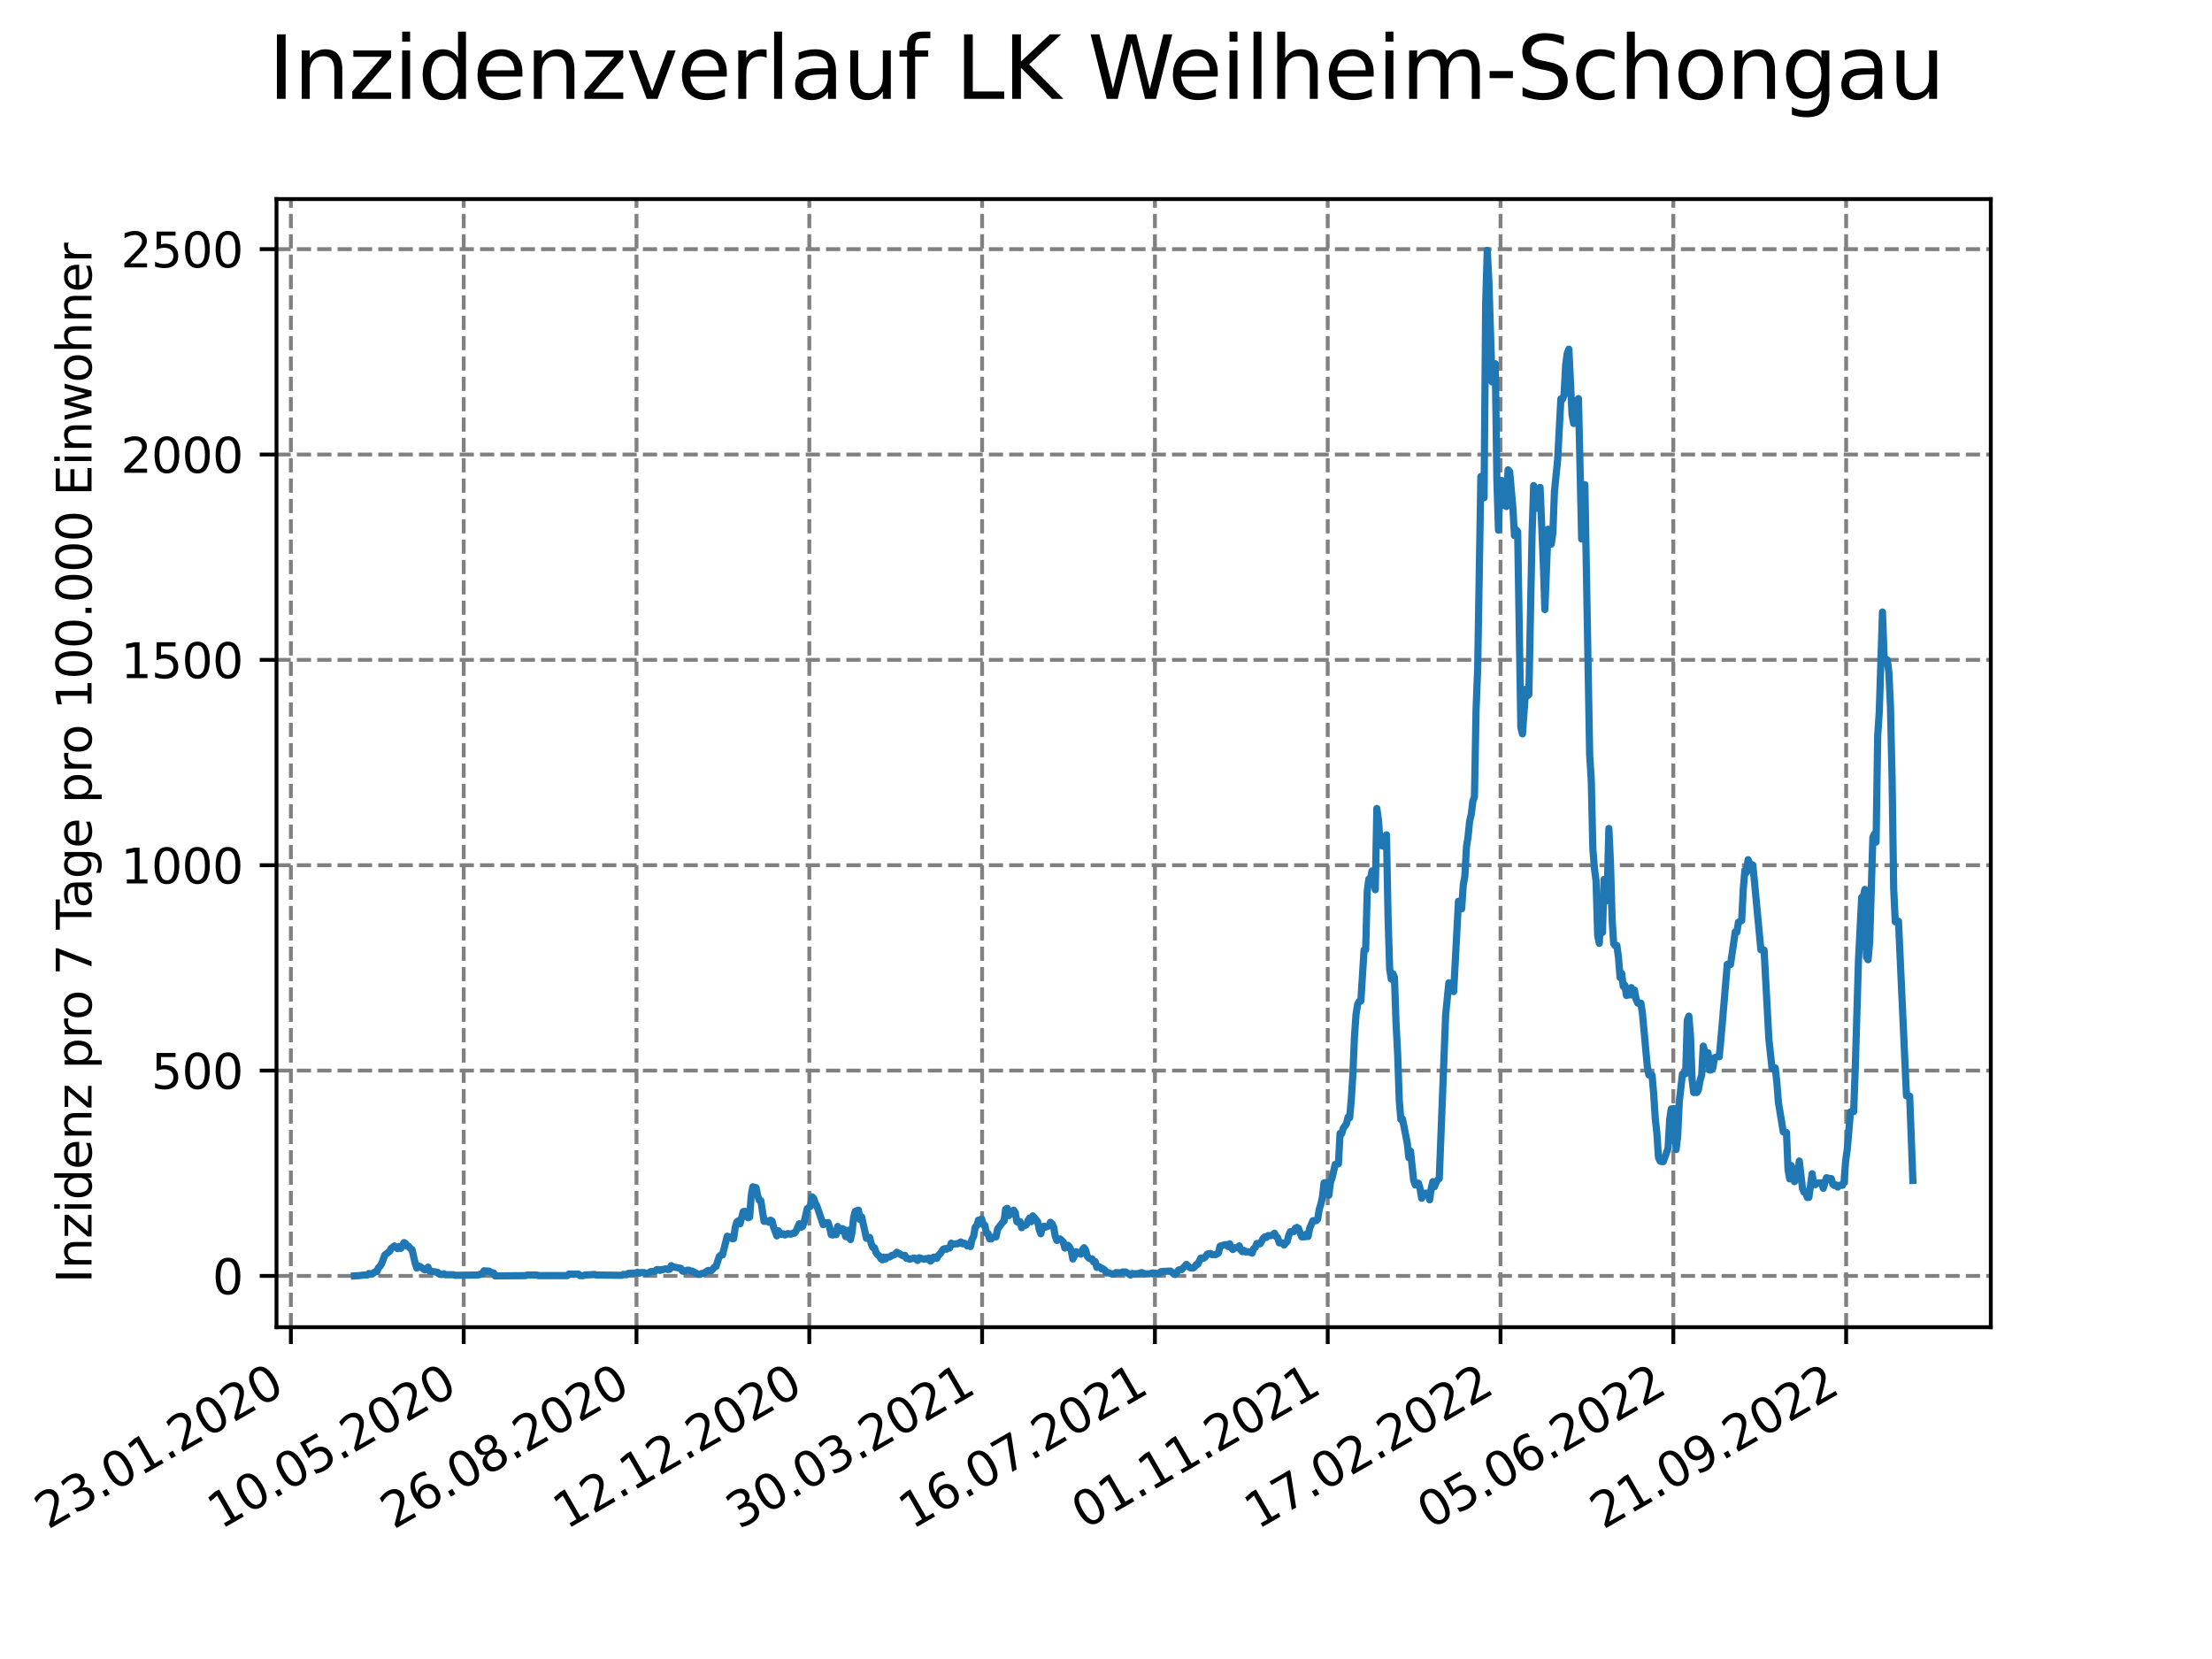 <?xml version="1.0" encoding="utf-8" standalone="no"?>
<!DOCTYPE svg PUBLIC "-//W3C//DTD SVG 1.1//EN"
  "http://www.w3.org/Graphics/SVG/1.1/DTD/svg11.dtd">
<svg xmlns:xlink="http://www.w3.org/1999/xlink" width="460.8pt" height="345.6pt" viewBox="0 0 460.8 345.6" xmlns="http://www.w3.org/2000/svg" version="1.1">
 <defs>
  <style type="text/css">*{stroke-linejoin: round; stroke-linecap: butt}</style>
 </defs>
 <g id="figure_1">
  <g id="patch_1">
   <path d="M 0 345.6 
L 460.8 345.6 
L 460.8 0 
L 0 0 
z
" style="fill: #ffffff"/>
  </g>
  <g id="axes_1">
   <g id="patch_2">
    <path d="M 57.6 276.48 
L 414.72 276.48 
L 414.72 41.472 
L 57.6 41.472 
z
" style="fill: #ffffff"/>
   </g>
   <g id="matplotlib.axis_1">
    <g id="xtick_1">
     <g id="line2d_1">
      <path d="M 60.597 276.48 
L 60.597 41.472 
" clip-path="url(#p10e6ddf5bc)" style="fill: none; stroke-dasharray: 2.96,1.28; stroke-dashoffset: 0; stroke: #808080; stroke-width: 0.8"/>
     </g>
     <g id="line2d_2">
      <defs>
       <path id="m9608147b0d" d="M 0 0 
L 0 3.5 
" style="stroke: #000000; stroke-width: 0.8"/>
      </defs>
      <g>
       <use xlink:href="#m9608147b0d" x="60.597" y="276.48" style="stroke: #000000; stroke-width: 0.8"/>
      </g>
     </g>
     <g id="text_1">
      <!-- 23.01.2020 -->
      <g transform="translate(9.972 318.689) rotate(-30) scale(0.1 -0.1)">
       <defs>
        <path id="DejaVuSans-32" d="M 1228 531 
L 3431 531 
L 3431 0 
L 469 0 
L 469 531 
Q 828 903 1448 1529 
Q 2069 2156 2228 2338 
Q 2531 2678 2651 2914 
Q 2772 3150 2772 3378 
Q 2772 3750 2511 3984 
Q 2250 4219 1831 4219 
Q 1534 4219 1204 4116 
Q 875 4013 500 3803 
L 500 4441 
Q 881 4594 1212 4672 
Q 1544 4750 1819 4750 
Q 2544 4750 2975 4387 
Q 3406 4025 3406 3419 
Q 3406 3131 3298 2873 
Q 3191 2616 2906 2266 
Q 2828 2175 2409 1742 
Q 1991 1309 1228 531 
z
" transform="scale(0.016)"/>
        <path id="DejaVuSans-33" d="M 2597 2516 
Q 3050 2419 3304 2112 
Q 3559 1806 3559 1356 
Q 3559 666 3084 287 
Q 2609 -91 1734 -91 
Q 1441 -91 1130 -33 
Q 819 25 488 141 
L 488 750 
Q 750 597 1062 519 
Q 1375 441 1716 441 
Q 2309 441 2620 675 
Q 2931 909 2931 1356 
Q 2931 1769 2642 2001 
Q 2353 2234 1838 2234 
L 1294 2234 
L 1294 2753 
L 1863 2753 
Q 2328 2753 2575 2939 
Q 2822 3125 2822 3475 
Q 2822 3834 2567 4026 
Q 2313 4219 1838 4219 
Q 1578 4219 1281 4162 
Q 984 4106 628 3988 
L 628 4550 
Q 988 4650 1302 4700 
Q 1616 4750 1894 4750 
Q 2613 4750 3031 4423 
Q 3450 4097 3450 3541 
Q 3450 3153 3228 2886 
Q 3006 2619 2597 2516 
z
" transform="scale(0.016)"/>
        <path id="DejaVuSans-2e" d="M 684 794 
L 1344 794 
L 1344 0 
L 684 0 
L 684 794 
z
" transform="scale(0.016)"/>
        <path id="DejaVuSans-30" d="M 2034 4250 
Q 1547 4250 1301 3770 
Q 1056 3291 1056 2328 
Q 1056 1369 1301 889 
Q 1547 409 2034 409 
Q 2525 409 2770 889 
Q 3016 1369 3016 2328 
Q 3016 3291 2770 3770 
Q 2525 4250 2034 4250 
z
M 2034 4750 
Q 2819 4750 3233 4129 
Q 3647 3509 3647 2328 
Q 3647 1150 3233 529 
Q 2819 -91 2034 -91 
Q 1250 -91 836 529 
Q 422 1150 422 2328 
Q 422 3509 836 4129 
Q 1250 4750 2034 4750 
z
" transform="scale(0.016)"/>
        <path id="DejaVuSans-31" d="M 794 531 
L 1825 531 
L 1825 4091 
L 703 3866 
L 703 4441 
L 1819 4666 
L 2450 4666 
L 2450 531 
L 3481 531 
L 3481 0 
L 794 0 
L 794 531 
z
" transform="scale(0.016)"/>
       </defs>
       <use xlink:href="#DejaVuSans-32"/>
       <use xlink:href="#DejaVuSans-33" x="63.623"/>
       <use xlink:href="#DejaVuSans-2e" x="127.246"/>
       <use xlink:href="#DejaVuSans-30" x="159.033"/>
       <use xlink:href="#DejaVuSans-31" x="222.656"/>
       <use xlink:href="#DejaVuSans-2e" x="286.279"/>
       <use xlink:href="#DejaVuSans-32" x="318.066"/>
       <use xlink:href="#DejaVuSans-30" x="381.689"/>
       <use xlink:href="#DejaVuSans-32" x="445.312"/>
       <use xlink:href="#DejaVuSans-30" x="508.936"/>
      </g>
     </g>
    </g>
    <g id="xtick_2">
     <g id="line2d_3">
      <path d="M 96.596 276.48 
L 96.596 41.472 
" clip-path="url(#p10e6ddf5bc)" style="fill: none; stroke-dasharray: 2.96,1.28; stroke-dashoffset: 0; stroke: #808080; stroke-width: 0.8"/>
     </g>
     <g id="line2d_4">
      <g>
       <use xlink:href="#m9608147b0d" x="96.596" y="276.48" style="stroke: #000000; stroke-width: 0.8"/>
      </g>
     </g>
     <g id="text_2">
      <!-- 10.05.2020 -->
      <g transform="translate(45.971 318.689) rotate(-30) scale(0.1 -0.1)">
       <defs>
        <path id="DejaVuSans-35" d="M 691 4666 
L 3169 4666 
L 3169 4134 
L 1269 4134 
L 1269 2991 
Q 1406 3038 1543 3061 
Q 1681 3084 1819 3084 
Q 2600 3084 3056 2656 
Q 3513 2228 3513 1497 
Q 3513 744 3044 326 
Q 2575 -91 1722 -91 
Q 1428 -91 1123 -41 
Q 819 9 494 109 
L 494 744 
Q 775 591 1075 516 
Q 1375 441 1709 441 
Q 2250 441 2565 725 
Q 2881 1009 2881 1497 
Q 2881 1984 2565 2268 
Q 2250 2553 1709 2553 
Q 1456 2553 1204 2497 
Q 953 2441 691 2322 
L 691 4666 
z
" transform="scale(0.016)"/>
       </defs>
       <use xlink:href="#DejaVuSans-31"/>
       <use xlink:href="#DejaVuSans-30" x="63.623"/>
       <use xlink:href="#DejaVuSans-2e" x="127.246"/>
       <use xlink:href="#DejaVuSans-30" x="159.033"/>
       <use xlink:href="#DejaVuSans-35" x="222.656"/>
       <use xlink:href="#DejaVuSans-2e" x="286.279"/>
       <use xlink:href="#DejaVuSans-32" x="318.066"/>
       <use xlink:href="#DejaVuSans-30" x="381.689"/>
       <use xlink:href="#DejaVuSans-32" x="445.312"/>
       <use xlink:href="#DejaVuSans-30" x="508.936"/>
      </g>
     </g>
    </g>
    <g id="xtick_3">
     <g id="line2d_5">
      <path d="M 132.594 276.48 
L 132.594 41.472 
" clip-path="url(#p10e6ddf5bc)" style="fill: none; stroke-dasharray: 2.96,1.28; stroke-dashoffset: 0; stroke: #808080; stroke-width: 0.8"/>
     </g>
     <g id="line2d_6">
      <g>
       <use xlink:href="#m9608147b0d" x="132.594" y="276.48" style="stroke: #000000; stroke-width: 0.8"/>
      </g>
     </g>
     <g id="text_3">
      <!-- 26.08.2020 -->
      <g transform="translate(81.969 318.689) rotate(-30) scale(0.1 -0.1)">
       <defs>
        <path id="DejaVuSans-36" d="M 2113 2584 
Q 1688 2584 1439 2293 
Q 1191 2003 1191 1497 
Q 1191 994 1439 701 
Q 1688 409 2113 409 
Q 2538 409 2786 701 
Q 3034 994 3034 1497 
Q 3034 2003 2786 2293 
Q 2538 2584 2113 2584 
z
M 3366 4563 
L 3366 3988 
Q 3128 4100 2886 4159 
Q 2644 4219 2406 4219 
Q 1781 4219 1451 3797 
Q 1122 3375 1075 2522 
Q 1259 2794 1537 2939 
Q 1816 3084 2150 3084 
Q 2853 3084 3261 2657 
Q 3669 2231 3669 1497 
Q 3669 778 3244 343 
Q 2819 -91 2113 -91 
Q 1303 -91 875 529 
Q 447 1150 447 2328 
Q 447 3434 972 4092 
Q 1497 4750 2381 4750 
Q 2619 4750 2861 4703 
Q 3103 4656 3366 4563 
z
" transform="scale(0.016)"/>
        <path id="DejaVuSans-38" d="M 2034 2216 
Q 1584 2216 1326 1975 
Q 1069 1734 1069 1313 
Q 1069 891 1326 650 
Q 1584 409 2034 409 
Q 2484 409 2743 651 
Q 3003 894 3003 1313 
Q 3003 1734 2745 1975 
Q 2488 2216 2034 2216 
z
M 1403 2484 
Q 997 2584 770 2862 
Q 544 3141 544 3541 
Q 544 4100 942 4425 
Q 1341 4750 2034 4750 
Q 2731 4750 3128 4425 
Q 3525 4100 3525 3541 
Q 3525 3141 3298 2862 
Q 3072 2584 2669 2484 
Q 3125 2378 3379 2068 
Q 3634 1759 3634 1313 
Q 3634 634 3220 271 
Q 2806 -91 2034 -91 
Q 1263 -91 848 271 
Q 434 634 434 1313 
Q 434 1759 690 2068 
Q 947 2378 1403 2484 
z
M 1172 3481 
Q 1172 3119 1398 2916 
Q 1625 2713 2034 2713 
Q 2441 2713 2670 2916 
Q 2900 3119 2900 3481 
Q 2900 3844 2670 4047 
Q 2441 4250 2034 4250 
Q 1625 4250 1398 4047 
Q 1172 3844 1172 3481 
z
" transform="scale(0.016)"/>
       </defs>
       <use xlink:href="#DejaVuSans-32"/>
       <use xlink:href="#DejaVuSans-36" x="63.623"/>
       <use xlink:href="#DejaVuSans-2e" x="127.246"/>
       <use xlink:href="#DejaVuSans-30" x="159.033"/>
       <use xlink:href="#DejaVuSans-38" x="222.656"/>
       <use xlink:href="#DejaVuSans-2e" x="286.279"/>
       <use xlink:href="#DejaVuSans-32" x="318.066"/>
       <use xlink:href="#DejaVuSans-30" x="381.689"/>
       <use xlink:href="#DejaVuSans-32" x="445.312"/>
       <use xlink:href="#DejaVuSans-30" x="508.936"/>
      </g>
     </g>
    </g>
    <g id="xtick_4">
     <g id="line2d_7">
      <path d="M 168.593 276.48 
L 168.593 41.472 
" clip-path="url(#p10e6ddf5bc)" style="fill: none; stroke-dasharray: 2.96,1.28; stroke-dashoffset: 0; stroke: #808080; stroke-width: 0.8"/>
     </g>
     <g id="line2d_8">
      <g>
       <use xlink:href="#m9608147b0d" x="168.593" y="276.48" style="stroke: #000000; stroke-width: 0.8"/>
      </g>
     </g>
     <g id="text_4">
      <!-- 12.12.2020 -->
      <g transform="translate(117.968 318.689) rotate(-30) scale(0.1 -0.1)">
       <use xlink:href="#DejaVuSans-31"/>
       <use xlink:href="#DejaVuSans-32" x="63.623"/>
       <use xlink:href="#DejaVuSans-2e" x="127.246"/>
       <use xlink:href="#DejaVuSans-31" x="159.033"/>
       <use xlink:href="#DejaVuSans-32" x="222.656"/>
       <use xlink:href="#DejaVuSans-2e" x="286.279"/>
       <use xlink:href="#DejaVuSans-32" x="318.066"/>
       <use xlink:href="#DejaVuSans-30" x="381.689"/>
       <use xlink:href="#DejaVuSans-32" x="445.312"/>
       <use xlink:href="#DejaVuSans-30" x="508.936"/>
      </g>
     </g>
    </g>
    <g id="xtick_5">
     <g id="line2d_9">
      <path d="M 204.592 276.48 
L 204.592 41.472 
" clip-path="url(#p10e6ddf5bc)" style="fill: none; stroke-dasharray: 2.96,1.28; stroke-dashoffset: 0; stroke: #808080; stroke-width: 0.8"/>
     </g>
     <g id="line2d_10">
      <g>
       <use xlink:href="#m9608147b0d" x="204.592" y="276.48" style="stroke: #000000; stroke-width: 0.8"/>
      </g>
     </g>
     <g id="text_5">
      <!-- 30.03.2021 -->
      <g transform="translate(153.967 318.689) rotate(-30) scale(0.1 -0.1)">
       <use xlink:href="#DejaVuSans-33"/>
       <use xlink:href="#DejaVuSans-30" x="63.623"/>
       <use xlink:href="#DejaVuSans-2e" x="127.246"/>
       <use xlink:href="#DejaVuSans-30" x="159.033"/>
       <use xlink:href="#DejaVuSans-33" x="222.656"/>
       <use xlink:href="#DejaVuSans-2e" x="286.279"/>
       <use xlink:href="#DejaVuSans-32" x="318.066"/>
       <use xlink:href="#DejaVuSans-30" x="381.689"/>
       <use xlink:href="#DejaVuSans-32" x="445.312"/>
       <use xlink:href="#DejaVuSans-31" x="508.936"/>
      </g>
     </g>
    </g>
    <g id="xtick_6">
     <g id="line2d_11">
      <path d="M 240.59 276.48 
L 240.59 41.472 
" clip-path="url(#p10e6ddf5bc)" style="fill: none; stroke-dasharray: 2.96,1.28; stroke-dashoffset: 0; stroke: #808080; stroke-width: 0.8"/>
     </g>
     <g id="line2d_12">
      <g>
       <use xlink:href="#m9608147b0d" x="240.59" y="276.48" style="stroke: #000000; stroke-width: 0.8"/>
      </g>
     </g>
     <g id="text_6">
      <!-- 16.07.2021 -->
      <g transform="translate(189.965 318.689) rotate(-30) scale(0.1 -0.1)">
       <defs>
        <path id="DejaVuSans-37" d="M 525 4666 
L 3525 4666 
L 3525 4397 
L 1831 0 
L 1172 0 
L 2766 4134 
L 525 4134 
L 525 4666 
z
" transform="scale(0.016)"/>
       </defs>
       <use xlink:href="#DejaVuSans-31"/>
       <use xlink:href="#DejaVuSans-36" x="63.623"/>
       <use xlink:href="#DejaVuSans-2e" x="127.246"/>
       <use xlink:href="#DejaVuSans-30" x="159.033"/>
       <use xlink:href="#DejaVuSans-37" x="222.656"/>
       <use xlink:href="#DejaVuSans-2e" x="286.279"/>
       <use xlink:href="#DejaVuSans-32" x="318.066"/>
       <use xlink:href="#DejaVuSans-30" x="381.689"/>
       <use xlink:href="#DejaVuSans-32" x="445.312"/>
       <use xlink:href="#DejaVuSans-31" x="508.936"/>
      </g>
     </g>
    </g>
    <g id="xtick_7">
     <g id="line2d_13">
      <path d="M 276.589 276.48 
L 276.589 41.472 
" clip-path="url(#p10e6ddf5bc)" style="fill: none; stroke-dasharray: 2.96,1.28; stroke-dashoffset: 0; stroke: #808080; stroke-width: 0.8"/>
     </g>
     <g id="line2d_14">
      <g>
       <use xlink:href="#m9608147b0d" x="276.589" y="276.48" style="stroke: #000000; stroke-width: 0.8"/>
      </g>
     </g>
     <g id="text_7">
      <!-- 01.11.2021 -->
      <g transform="translate(225.964 318.689) rotate(-30) scale(0.1 -0.1)">
       <use xlink:href="#DejaVuSans-30"/>
       <use xlink:href="#DejaVuSans-31" x="63.623"/>
       <use xlink:href="#DejaVuSans-2e" x="127.246"/>
       <use xlink:href="#DejaVuSans-31" x="159.033"/>
       <use xlink:href="#DejaVuSans-31" x="222.656"/>
       <use xlink:href="#DejaVuSans-2e" x="286.279"/>
       <use xlink:href="#DejaVuSans-32" x="318.066"/>
       <use xlink:href="#DejaVuSans-30" x="381.689"/>
       <use xlink:href="#DejaVuSans-32" x="445.312"/>
       <use xlink:href="#DejaVuSans-31" x="508.936"/>
      </g>
     </g>
    </g>
    <g id="xtick_8">
     <g id="line2d_15">
      <path d="M 312.588 276.48 
L 312.588 41.472 
" clip-path="url(#p10e6ddf5bc)" style="fill: none; stroke-dasharray: 2.96,1.28; stroke-dashoffset: 0; stroke: #808080; stroke-width: 0.8"/>
     </g>
     <g id="line2d_16">
      <g>
       <use xlink:href="#m9608147b0d" x="312.588" y="276.48" style="stroke: #000000; stroke-width: 0.8"/>
      </g>
     </g>
     <g id="text_8">
      <!-- 17.02.2022 -->
      <g transform="translate(261.962 318.689) rotate(-30) scale(0.1 -0.1)">
       <use xlink:href="#DejaVuSans-31"/>
       <use xlink:href="#DejaVuSans-37" x="63.623"/>
       <use xlink:href="#DejaVuSans-2e" x="127.246"/>
       <use xlink:href="#DejaVuSans-30" x="159.033"/>
       <use xlink:href="#DejaVuSans-32" x="222.656"/>
       <use xlink:href="#DejaVuSans-2e" x="286.279"/>
       <use xlink:href="#DejaVuSans-32" x="318.066"/>
       <use xlink:href="#DejaVuSans-30" x="381.689"/>
       <use xlink:href="#DejaVuSans-32" x="445.312"/>
       <use xlink:href="#DejaVuSans-32" x="508.936"/>
      </g>
     </g>
    </g>
    <g id="xtick_9">
     <g id="line2d_17">
      <path d="M 348.586 276.48 
L 348.586 41.472 
" clip-path="url(#p10e6ddf5bc)" style="fill: none; stroke-dasharray: 2.96,1.28; stroke-dashoffset: 0; stroke: #808080; stroke-width: 0.8"/>
     </g>
     <g id="line2d_18">
      <g>
       <use xlink:href="#m9608147b0d" x="348.586" y="276.48" style="stroke: #000000; stroke-width: 0.8"/>
      </g>
     </g>
     <g id="text_9">
      <!-- 05.06.2022 -->
      <g transform="translate(297.961 318.689) rotate(-30) scale(0.1 -0.1)">
       <use xlink:href="#DejaVuSans-30"/>
       <use xlink:href="#DejaVuSans-35" x="63.623"/>
       <use xlink:href="#DejaVuSans-2e" x="127.246"/>
       <use xlink:href="#DejaVuSans-30" x="159.033"/>
       <use xlink:href="#DejaVuSans-36" x="222.656"/>
       <use xlink:href="#DejaVuSans-2e" x="286.279"/>
       <use xlink:href="#DejaVuSans-32" x="318.066"/>
       <use xlink:href="#DejaVuSans-30" x="381.689"/>
       <use xlink:href="#DejaVuSans-32" x="445.312"/>
       <use xlink:href="#DejaVuSans-32" x="508.936"/>
      </g>
     </g>
    </g>
    <g id="xtick_10">
     <g id="line2d_19">
      <path d="M 384.585 276.48 
L 384.585 41.472 
" clip-path="url(#p10e6ddf5bc)" style="fill: none; stroke-dasharray: 2.96,1.28; stroke-dashoffset: 0; stroke: #808080; stroke-width: 0.8"/>
     </g>
     <g id="line2d_20">
      <g>
       <use xlink:href="#m9608147b0d" x="384.585" y="276.48" style="stroke: #000000; stroke-width: 0.8"/>
      </g>
     </g>
     <g id="text_10">
      <!-- 21.09.2022 -->
      <g transform="translate(333.96 318.689) rotate(-30) scale(0.1 -0.1)">
       <defs>
        <path id="DejaVuSans-39" d="M 703 97 
L 703 672 
Q 941 559 1184 500 
Q 1428 441 1663 441 
Q 2288 441 2617 861 
Q 2947 1281 2994 2138 
Q 2813 1869 2534 1725 
Q 2256 1581 1919 1581 
Q 1219 1581 811 2004 
Q 403 2428 403 3163 
Q 403 3881 828 4315 
Q 1253 4750 1959 4750 
Q 2769 4750 3195 4129 
Q 3622 3509 3622 2328 
Q 3622 1225 3098 567 
Q 2575 -91 1691 -91 
Q 1453 -91 1209 -44 
Q 966 3 703 97 
z
M 1959 2075 
Q 2384 2075 2632 2365 
Q 2881 2656 2881 3163 
Q 2881 3666 2632 3958 
Q 2384 4250 1959 4250 
Q 1534 4250 1286 3958 
Q 1038 3666 1038 3163 
Q 1038 2656 1286 2365 
Q 1534 2075 1959 2075 
z
" transform="scale(0.016)"/>
       </defs>
       <use xlink:href="#DejaVuSans-32"/>
       <use xlink:href="#DejaVuSans-31" x="63.623"/>
       <use xlink:href="#DejaVuSans-2e" x="127.246"/>
       <use xlink:href="#DejaVuSans-30" x="159.033"/>
       <use xlink:href="#DejaVuSans-39" x="222.656"/>
       <use xlink:href="#DejaVuSans-2e" x="286.279"/>
       <use xlink:href="#DejaVuSans-32" x="318.066"/>
       <use xlink:href="#DejaVuSans-30" x="381.689"/>
       <use xlink:href="#DejaVuSans-32" x="445.312"/>
       <use xlink:href="#DejaVuSans-32" x="508.936"/>
      </g>
     </g>
    </g>
   </g>
   <g id="matplotlib.axis_2">
    <g id="ytick_1">
     <g id="line2d_21">
      <path d="M 57.6 265.798 
L 414.72 265.798 
" clip-path="url(#p10e6ddf5bc)" style="fill: none; stroke-dasharray: 2.96,1.28; stroke-dashoffset: 0; stroke: #808080; stroke-width: 0.8"/>
     </g>
     <g id="line2d_22">
      <defs>
       <path id="m8b4360f83e" d="M 0 0 
L -3.5 0 
" style="stroke: #000000; stroke-width: 0.8"/>
      </defs>
      <g>
       <use xlink:href="#m8b4360f83e" x="57.6" y="265.798" style="stroke: #000000; stroke-width: 0.8"/>
      </g>
     </g>
     <g id="text_11">
      <!-- 0 -->
      <g transform="translate(44.237 269.597) scale(0.1 -0.1)">
       <use xlink:href="#DejaVuSans-30"/>
      </g>
     </g>
    </g>
    <g id="ytick_2">
     <g id="line2d_23">
      <path d="M 57.6 223.019 
L 414.72 223.019 
" clip-path="url(#p10e6ddf5bc)" style="fill: none; stroke-dasharray: 2.96,1.28; stroke-dashoffset: 0; stroke: #808080; stroke-width: 0.8"/>
     </g>
     <g id="line2d_24">
      <g>
       <use xlink:href="#m8b4360f83e" x="57.6" y="223.019" style="stroke: #000000; stroke-width: 0.8"/>
      </g>
     </g>
     <g id="text_12">
      <!-- 500 -->
      <g transform="translate(31.512 226.818) scale(0.1 -0.1)">
       <use xlink:href="#DejaVuSans-35"/>
       <use xlink:href="#DejaVuSans-30" x="63.623"/>
       <use xlink:href="#DejaVuSans-30" x="127.246"/>
      </g>
     </g>
    </g>
    <g id="ytick_3">
     <g id="line2d_25">
      <path d="M 57.6 180.241 
L 414.72 180.241 
" clip-path="url(#p10e6ddf5bc)" style="fill: none; stroke-dasharray: 2.96,1.28; stroke-dashoffset: 0; stroke: #808080; stroke-width: 0.8"/>
     </g>
     <g id="line2d_26">
      <g>
       <use xlink:href="#m8b4360f83e" x="57.6" y="180.241" style="stroke: #000000; stroke-width: 0.8"/>
      </g>
     </g>
     <g id="text_13">
      <!-- 1000 -->
      <g transform="translate(25.15 184.04) scale(0.1 -0.1)">
       <use xlink:href="#DejaVuSans-31"/>
       <use xlink:href="#DejaVuSans-30" x="63.623"/>
       <use xlink:href="#DejaVuSans-30" x="127.246"/>
       <use xlink:href="#DejaVuSans-30" x="190.869"/>
      </g>
     </g>
    </g>
    <g id="ytick_4">
     <g id="line2d_27">
      <path d="M 57.6 137.462 
L 414.72 137.462 
" clip-path="url(#p10e6ddf5bc)" style="fill: none; stroke-dasharray: 2.96,1.28; stroke-dashoffset: 0; stroke: #808080; stroke-width: 0.8"/>
     </g>
     <g id="line2d_28">
      <g>
       <use xlink:href="#m8b4360f83e" x="57.6" y="137.462" style="stroke: #000000; stroke-width: 0.8"/>
      </g>
     </g>
     <g id="text_14">
      <!-- 1500 -->
      <g transform="translate(25.15 141.261) scale(0.1 -0.1)">
       <use xlink:href="#DejaVuSans-31"/>
       <use xlink:href="#DejaVuSans-35" x="63.623"/>
       <use xlink:href="#DejaVuSans-30" x="127.246"/>
       <use xlink:href="#DejaVuSans-30" x="190.869"/>
      </g>
     </g>
    </g>
    <g id="ytick_5">
     <g id="line2d_29">
      <path d="M 57.6 94.683 
L 414.72 94.683 
" clip-path="url(#p10e6ddf5bc)" style="fill: none; stroke-dasharray: 2.96,1.28; stroke-dashoffset: 0; stroke: #808080; stroke-width: 0.8"/>
     </g>
     <g id="line2d_30">
      <g>
       <use xlink:href="#m8b4360f83e" x="57.6" y="94.683" style="stroke: #000000; stroke-width: 0.8"/>
      </g>
     </g>
     <g id="text_15">
      <!-- 2000 -->
      <g transform="translate(25.15 98.483) scale(0.1 -0.1)">
       <use xlink:href="#DejaVuSans-32"/>
       <use xlink:href="#DejaVuSans-30" x="63.623"/>
       <use xlink:href="#DejaVuSans-30" x="127.246"/>
       <use xlink:href="#DejaVuSans-30" x="190.869"/>
      </g>
     </g>
    </g>
    <g id="ytick_6">
     <g id="line2d_31">
      <path d="M 57.6 51.905 
L 414.72 51.905 
" clip-path="url(#p10e6ddf5bc)" style="fill: none; stroke-dasharray: 2.96,1.28; stroke-dashoffset: 0; stroke: #808080; stroke-width: 0.8"/>
     </g>
     <g id="line2d_32">
      <g>
       <use xlink:href="#m8b4360f83e" x="57.6" y="51.905" style="stroke: #000000; stroke-width: 0.8"/>
      </g>
     </g>
     <g id="text_16">
      <!-- 2500 -->
      <g transform="translate(25.15 55.704) scale(0.1 -0.1)">
       <use xlink:href="#DejaVuSans-32"/>
       <use xlink:href="#DejaVuSans-35" x="63.623"/>
       <use xlink:href="#DejaVuSans-30" x="127.246"/>
       <use xlink:href="#DejaVuSans-30" x="190.869"/>
      </g>
     </g>
    </g>
    <g id="text_17">
     <!-- Inzidenz pro 7 Tage pro 100.000 Einwohner -->
     <g transform="translate(19.07 267.301) rotate(-90) scale(0.1 -0.1)">
      <defs>
       <path id="DejaVuSans-49" d="M 628 4666 
L 1259 4666 
L 1259 0 
L 628 0 
L 628 4666 
z
" transform="scale(0.016)"/>
       <path id="DejaVuSans-6e" d="M 3513 2113 
L 3513 0 
L 2938 0 
L 2938 2094 
Q 2938 2591 2744 2837 
Q 2550 3084 2163 3084 
Q 1697 3084 1428 2787 
Q 1159 2491 1159 1978 
L 1159 0 
L 581 0 
L 581 3500 
L 1159 3500 
L 1159 2956 
Q 1366 3272 1645 3428 
Q 1925 3584 2291 3584 
Q 2894 3584 3203 3211 
Q 3513 2838 3513 2113 
z
" transform="scale(0.016)"/>
       <path id="DejaVuSans-7a" d="M 353 3500 
L 3084 3500 
L 3084 2975 
L 922 459 
L 3084 459 
L 3084 0 
L 275 0 
L 275 525 
L 2438 3041 
L 353 3041 
L 353 3500 
z
" transform="scale(0.016)"/>
       <path id="DejaVuSans-69" d="M 603 3500 
L 1178 3500 
L 1178 0 
L 603 0 
L 603 3500 
z
M 603 4863 
L 1178 4863 
L 1178 4134 
L 603 4134 
L 603 4863 
z
" transform="scale(0.016)"/>
       <path id="DejaVuSans-64" d="M 2906 2969 
L 2906 4863 
L 3481 4863 
L 3481 0 
L 2906 0 
L 2906 525 
Q 2725 213 2448 61 
Q 2172 -91 1784 -91 
Q 1150 -91 751 415 
Q 353 922 353 1747 
Q 353 2572 751 3078 
Q 1150 3584 1784 3584 
Q 2172 3584 2448 3432 
Q 2725 3281 2906 2969 
z
M 947 1747 
Q 947 1113 1208 752 
Q 1469 391 1925 391 
Q 2381 391 2643 752 
Q 2906 1113 2906 1747 
Q 2906 2381 2643 2742 
Q 2381 3103 1925 3103 
Q 1469 3103 1208 2742 
Q 947 2381 947 1747 
z
" transform="scale(0.016)"/>
       <path id="DejaVuSans-65" d="M 3597 1894 
L 3597 1613 
L 953 1613 
Q 991 1019 1311 708 
Q 1631 397 2203 397 
Q 2534 397 2845 478 
Q 3156 559 3463 722 
L 3463 178 
Q 3153 47 2828 -22 
Q 2503 -91 2169 -91 
Q 1331 -91 842 396 
Q 353 884 353 1716 
Q 353 2575 817 3079 
Q 1281 3584 2069 3584 
Q 2775 3584 3186 3129 
Q 3597 2675 3597 1894 
z
M 3022 2063 
Q 3016 2534 2758 2815 
Q 2500 3097 2075 3097 
Q 1594 3097 1305 2825 
Q 1016 2553 972 2059 
L 3022 2063 
z
" transform="scale(0.016)"/>
       <path id="DejaVuSans-20" transform="scale(0.016)"/>
       <path id="DejaVuSans-70" d="M 1159 525 
L 1159 -1331 
L 581 -1331 
L 581 3500 
L 1159 3500 
L 1159 2969 
Q 1341 3281 1617 3432 
Q 1894 3584 2278 3584 
Q 2916 3584 3314 3078 
Q 3713 2572 3713 1747 
Q 3713 922 3314 415 
Q 2916 -91 2278 -91 
Q 1894 -91 1617 61 
Q 1341 213 1159 525 
z
M 3116 1747 
Q 3116 2381 2855 2742 
Q 2594 3103 2138 3103 
Q 1681 3103 1420 2742 
Q 1159 2381 1159 1747 
Q 1159 1113 1420 752 
Q 1681 391 2138 391 
Q 2594 391 2855 752 
Q 3116 1113 3116 1747 
z
" transform="scale(0.016)"/>
       <path id="DejaVuSans-72" d="M 2631 2963 
Q 2534 3019 2420 3045 
Q 2306 3072 2169 3072 
Q 1681 3072 1420 2755 
Q 1159 2438 1159 1844 
L 1159 0 
L 581 0 
L 581 3500 
L 1159 3500 
L 1159 2956 
Q 1341 3275 1631 3429 
Q 1922 3584 2338 3584 
Q 2397 3584 2469 3576 
Q 2541 3569 2628 3553 
L 2631 2963 
z
" transform="scale(0.016)"/>
       <path id="DejaVuSans-6f" d="M 1959 3097 
Q 1497 3097 1228 2736 
Q 959 2375 959 1747 
Q 959 1119 1226 758 
Q 1494 397 1959 397 
Q 2419 397 2687 759 
Q 2956 1122 2956 1747 
Q 2956 2369 2687 2733 
Q 2419 3097 1959 3097 
z
M 1959 3584 
Q 2709 3584 3137 3096 
Q 3566 2609 3566 1747 
Q 3566 888 3137 398 
Q 2709 -91 1959 -91 
Q 1206 -91 779 398 
Q 353 888 353 1747 
Q 353 2609 779 3096 
Q 1206 3584 1959 3584 
z
" transform="scale(0.016)"/>
       <path id="DejaVuSans-54" d="M -19 4666 
L 3928 4666 
L 3928 4134 
L 2272 4134 
L 2272 0 
L 1638 0 
L 1638 4134 
L -19 4134 
L -19 4666 
z
" transform="scale(0.016)"/>
       <path id="DejaVuSans-61" d="M 2194 1759 
Q 1497 1759 1228 1600 
Q 959 1441 959 1056 
Q 959 750 1161 570 
Q 1363 391 1709 391 
Q 2188 391 2477 730 
Q 2766 1069 2766 1631 
L 2766 1759 
L 2194 1759 
z
M 3341 1997 
L 3341 0 
L 2766 0 
L 2766 531 
Q 2569 213 2275 61 
Q 1981 -91 1556 -91 
Q 1019 -91 701 211 
Q 384 513 384 1019 
Q 384 1609 779 1909 
Q 1175 2209 1959 2209 
L 2766 2209 
L 2766 2266 
Q 2766 2663 2505 2880 
Q 2244 3097 1772 3097 
Q 1472 3097 1187 3025 
Q 903 2953 641 2809 
L 641 3341 
Q 956 3463 1253 3523 
Q 1550 3584 1831 3584 
Q 2591 3584 2966 3190 
Q 3341 2797 3341 1997 
z
" transform="scale(0.016)"/>
       <path id="DejaVuSans-67" d="M 2906 1791 
Q 2906 2416 2648 2759 
Q 2391 3103 1925 3103 
Q 1463 3103 1205 2759 
Q 947 2416 947 1791 
Q 947 1169 1205 825 
Q 1463 481 1925 481 
Q 2391 481 2648 825 
Q 2906 1169 2906 1791 
z
M 3481 434 
Q 3481 -459 3084 -895 
Q 2688 -1331 1869 -1331 
Q 1566 -1331 1297 -1286 
Q 1028 -1241 775 -1147 
L 775 -588 
Q 1028 -725 1275 -790 
Q 1522 -856 1778 -856 
Q 2344 -856 2625 -561 
Q 2906 -266 2906 331 
L 2906 616 
Q 2728 306 2450 153 
Q 2172 0 1784 0 
Q 1141 0 747 490 
Q 353 981 353 1791 
Q 353 2603 747 3093 
Q 1141 3584 1784 3584 
Q 2172 3584 2450 3431 
Q 2728 3278 2906 2969 
L 2906 3500 
L 3481 3500 
L 3481 434 
z
" transform="scale(0.016)"/>
       <path id="DejaVuSans-45" d="M 628 4666 
L 3578 4666 
L 3578 4134 
L 1259 4134 
L 1259 2753 
L 3481 2753 
L 3481 2222 
L 1259 2222 
L 1259 531 
L 3634 531 
L 3634 0 
L 628 0 
L 628 4666 
z
" transform="scale(0.016)"/>
       <path id="DejaVuSans-77" d="M 269 3500 
L 844 3500 
L 1563 769 
L 2278 3500 
L 2956 3500 
L 3675 769 
L 4391 3500 
L 4966 3500 
L 4050 0 
L 3372 0 
L 2619 2869 
L 1863 0 
L 1184 0 
L 269 3500 
z
" transform="scale(0.016)"/>
       <path id="DejaVuSans-68" d="M 3513 2113 
L 3513 0 
L 2938 0 
L 2938 2094 
Q 2938 2591 2744 2837 
Q 2550 3084 2163 3084 
Q 1697 3084 1428 2787 
Q 1159 2491 1159 1978 
L 1159 0 
L 581 0 
L 581 4863 
L 1159 4863 
L 1159 2956 
Q 1366 3272 1645 3428 
Q 1925 3584 2291 3584 
Q 2894 3584 3203 3211 
Q 3513 2838 3513 2113 
z
" transform="scale(0.016)"/>
      </defs>
      <use xlink:href="#DejaVuSans-49"/>
      <use xlink:href="#DejaVuSans-6e" x="29.492"/>
      <use xlink:href="#DejaVuSans-7a" x="92.871"/>
      <use xlink:href="#DejaVuSans-69" x="145.361"/>
      <use xlink:href="#DejaVuSans-64" x="173.145"/>
      <use xlink:href="#DejaVuSans-65" x="236.621"/>
      <use xlink:href="#DejaVuSans-6e" x="298.145"/>
      <use xlink:href="#DejaVuSans-7a" x="361.523"/>
      <use xlink:href="#DejaVuSans-20" x="414.014"/>
      <use xlink:href="#DejaVuSans-70" x="445.801"/>
      <use xlink:href="#DejaVuSans-72" x="509.277"/>
      <use xlink:href="#DejaVuSans-6f" x="548.141"/>
      <use xlink:href="#DejaVuSans-20" x="609.322"/>
      <use xlink:href="#DejaVuSans-37" x="641.109"/>
      <use xlink:href="#DejaVuSans-20" x="704.732"/>
      <use xlink:href="#DejaVuSans-54" x="736.52"/>
      <use xlink:href="#DejaVuSans-61" x="781.104"/>
      <use xlink:href="#DejaVuSans-67" x="842.383"/>
      <use xlink:href="#DejaVuSans-65" x="905.859"/>
      <use xlink:href="#DejaVuSans-20" x="967.383"/>
      <use xlink:href="#DejaVuSans-70" x="999.17"/>
      <use xlink:href="#DejaVuSans-72" x="1062.646"/>
      <use xlink:href="#DejaVuSans-6f" x="1101.51"/>
      <use xlink:href="#DejaVuSans-20" x="1162.691"/>
      <use xlink:href="#DejaVuSans-31" x="1194.479"/>
      <use xlink:href="#DejaVuSans-30" x="1258.102"/>
      <use xlink:href="#DejaVuSans-30" x="1321.725"/>
      <use xlink:href="#DejaVuSans-2e" x="1385.348"/>
      <use xlink:href="#DejaVuSans-30" x="1417.135"/>
      <use xlink:href="#DejaVuSans-30" x="1480.758"/>
      <use xlink:href="#DejaVuSans-30" x="1544.381"/>
      <use xlink:href="#DejaVuSans-20" x="1608.004"/>
      <use xlink:href="#DejaVuSans-45" x="1639.791"/>
      <use xlink:href="#DejaVuSans-69" x="1702.975"/>
      <use xlink:href="#DejaVuSans-6e" x="1730.758"/>
      <use xlink:href="#DejaVuSans-77" x="1794.137"/>
      <use xlink:href="#DejaVuSans-6f" x="1875.924"/>
      <use xlink:href="#DejaVuSans-68" x="1937.105"/>
      <use xlink:href="#DejaVuSans-6e" x="2000.484"/>
      <use xlink:href="#DejaVuSans-65" x="2063.863"/>
      <use xlink:href="#DejaVuSans-72" x="2125.387"/>
     </g>
    </g>
   </g>
   <g id="line2d_33">
    <path d="M 73.833 265.798 
L 74.833 265.735 
L 75.833 265.608 
L 76.499 265.608 
L 76.833 265.293 
L 77.499 265.419 
L 78.166 264.914 
L 78.499 264.914 
L 78.833 264.093 
L 79.166 263.777 
L 79.499 263.272 
L 80.166 261.44 
L 81.166 260.682 
L 81.499 260.051 
L 82.166 259.546 
L 82.832 260.114 
L 83.166 259.672 
L 83.499 260.051 
L 84.166 258.851 
L 84.499 259.041 
L 84.832 259.609 
L 85.166 259.672 
L 85.499 260.114 
L 85.832 260.304 
L 86.499 263.209 
L 86.832 264.156 
L 87.166 263.714 
L 87.499 263.84 
L 88.499 264.535 
L 88.832 264.408 
L 89.165 263.966 
L 89.499 264.787 
L 91.165 265.04 
L 91.499 265.419 
L 92.165 265.482 
L 92.499 265.356 
L 92.832 265.545 
L 94.499 265.545 
L 94.832 265.672 
L 99.498 265.608 
L 99.832 265.545 
L 100.165 265.356 
L 100.498 265.356 
L 100.832 264.724 
L 101.498 264.787 
L 101.832 264.787 
L 102.498 265.166 
L 102.832 265.166 
L 103.165 265.798 
L 109.498 265.735 
L 109.831 265.608 
L 111.831 265.608 
L 112.165 265.735 
L 118.164 265.735 
L 118.498 265.419 
L 120.498 265.419 
L 120.831 265.735 
L 121.498 265.735 
L 121.831 265.608 
L 123.164 265.545 
L 123.831 265.482 
L 124.164 265.608 
L 129.497 265.672 
L 129.831 265.482 
L 130.497 265.545 
L 130.831 265.293 
L 131.497 265.229 
L 132.497 265.166 
L 132.831 265.04 
L 133.164 265.229 
L 133.497 265.103 
L 134.164 265.103 
L 134.497 265.293 
L 135.164 265.166 
L 135.497 264.914 
L 136.497 264.787 
L 136.83 264.472 
L 137.164 264.472 
L 137.497 264.661 
L 137.83 264.472 
L 138.164 264.472 
L 138.497 264.345 
L 138.83 264.345 
L 139.164 264.472 
L 139.497 264.408 
L 139.83 263.651 
L 140.164 263.903 
L 141.83 264.219 
L 142.164 264.787 
L 142.497 264.851 
L 143.163 264.598 
L 143.497 264.598 
L 143.83 264.787 
L 144.163 264.787 
L 145.497 265.482 
L 145.83 265.482 
L 146.163 265.293 
L 146.497 265.293 
L 147.497 264.661 
L 148.163 264.724 
L 148.83 263.966 
L 149.163 263.84 
L 149.83 261.756 
L 150.163 261.44 
L 150.497 261.44 
L 151.496 257.525 
L 151.83 257.651 
L 152.163 257.651 
L 152.496 258.03 
L 152.83 258.03 
L 153.163 255.693 
L 153.496 254.557 
L 153.83 254.304 
L 154.163 254.936 
L 154.83 252.41 
L 155.163 252.346 
L 155.83 253.673 
L 156.163 253.546 
L 156.496 248.999 
L 156.83 247.231 
L 157.496 247.421 
L 157.83 248.999 
L 158.163 250.01 
L 158.496 250.136 
L 159.163 254.43 
L 159.83 254.367 
L 160.163 254.62 
L 160.496 254.178 
L 160.829 254.367 
L 161.163 255.693 
L 161.829 257.462 
L 162.163 256.388 
L 162.496 256.957 
L 162.829 257.146 
L 163.163 257.02 
L 163.496 257.272 
L 164.163 256.957 
L 164.496 257.083 
L 164.829 257.083 
L 165.163 256.893 
L 165.496 256.893 
L 165.829 256.451 
L 166.496 254.936 
L 166.829 255.693 
L 167.163 255.504 
L 167.496 254.683 
L 168.163 251.778 
L 168.829 251.273 
L 169.163 249.315 
L 169.496 249.631 
L 169.829 250.641 
L 170.162 251.21 
L 171.496 255.125 
L 171.829 254.683 
L 172.162 254.936 
L 172.496 254.683 
L 172.829 255.693 
L 173.162 257.209 
L 173.496 257.272 
L 173.829 256.514 
L 174.162 257.209 
L 174.496 255.504 
L 175.162 256.388 
L 175.496 255.946 
L 175.829 256.136 
L 176.162 257.588 
L 176.496 257.651 
L 176.829 256.262 
L 177.162 258.22 
L 177.496 256.704 
L 177.829 253.609 
L 178.162 252.346 
L 178.829 252.094 
L 179.162 254.052 
L 179.495 253.483 
L 180.495 257.967 
L 181.162 257.777 
L 181.495 259.104 
L 181.829 259.862 
L 182.162 259.925 
L 182.495 260.935 
L 182.829 261.377 
L 183.162 261.63 
L 183.495 262.198 
L 183.829 262.451 
L 184.162 261.882 
L 184.495 262.261 
L 184.829 261.882 
L 185.162 261.882 
L 185.495 261.756 
L 185.829 261.503 
L 186.162 261.44 
L 186.495 261.251 
L 186.829 260.872 
L 188.162 261.63 
L 188.495 261.503 
L 188.828 262.135 
L 189.162 262.135 
L 189.495 262.324 
L 190.162 262.135 
L 190.495 262.072 
L 191.162 262.577 
L 191.495 262.009 
L 192.495 262.324 
L 192.828 262.198 
L 193.162 262.324 
L 193.495 262.072 
L 193.828 262.703 
L 194.162 262.388 
L 194.495 261.882 
L 194.828 261.882 
L 195.162 262.135 
L 195.495 261.503 
L 195.828 261.188 
L 196.495 260.24 
L 196.828 260.114 
L 197.161 260.24 
L 197.495 259.988 
L 197.828 259.988 
L 198.161 258.977 
L 198.495 259.167 
L 199.161 259.104 
L 199.495 259.104 
L 200.161 258.725 
L 200.495 259.104 
L 200.828 258.977 
L 201.161 259.104 
L 201.495 259.546 
L 201.828 259.356 
L 202.161 259.672 
L 202.495 258.156 
L 202.828 257.525 
L 203.161 255.63 
L 203.495 255.315 
L 203.828 254.178 
L 204.161 254.241 
L 204.495 253.925 
L 204.828 255.125 
L 205.161 255.251 
L 205.494 256.893 
L 205.828 256.957 
L 206.161 258.093 
L 206.494 258.093 
L 206.828 257.777 
L 207.161 257.651 
L 207.494 257.651 
L 207.828 256.009 
L 208.828 254.683 
L 209.161 254.367 
L 209.494 251.904 
L 209.828 251.715 
L 210.161 253.231 
L 210.828 252.473 
L 211.161 252.094 
L 211.494 252.599 
L 211.828 254.494 
L 212.161 254.683 
L 212.494 254.494 
L 212.828 255.757 
L 213.161 255.188 
L 213.494 255.315 
L 213.827 255.125 
L 214.161 254.241 
L 214.494 253.736 
L 214.827 254.494 
L 215.161 253.294 
L 216.161 254.494 
L 216.494 256.136 
L 216.827 257.02 
L 217.161 255.63 
L 217.494 255.441 
L 217.827 255.63 
L 218.494 255.378 
L 218.827 254.62 
L 219.161 254.936 
L 219.494 255.63 
L 219.827 257.525 
L 220.161 258.409 
L 220.827 258.093 
L 221.494 258.725 
L 221.827 259.988 
L 222.161 259.798 
L 222.494 259.419 
L 222.827 259.798 
L 223.16 260.556 
L 223.494 262.261 
L 223.827 261.63 
L 224.16 260.746 
L 225.16 261.251 
L 225.494 260.367 
L 225.827 259.925 
L 226.16 260.43 
L 226.494 261.693 
L 226.827 262.072 
L 227.16 262.261 
L 227.494 262.261 
L 227.827 262.893 
L 228.16 262.83 
L 228.494 264.03 
L 228.827 263.84 
L 229.16 263.966 
L 229.494 264.345 
L 229.827 264.345 
L 230.16 264.598 
L 230.494 265.166 
L 230.827 265.103 
L 231.494 265.356 
L 232.16 265.356 
L 232.493 265.103 
L 233.493 265.166 
L 233.827 264.977 
L 234.493 264.977 
L 235.493 265.608 
L 235.827 265.293 
L 236.493 265.356 
L 237.16 265.293 
L 237.827 265.103 
L 238.493 265.356 
L 239.493 265.356 
L 240.16 265.166 
L 241.16 265.293 
L 241.493 265.293 
L 241.826 264.914 
L 242.493 264.851 
L 243.826 264.787 
L 244.493 265.356 
L 244.826 265.482 
L 245.493 264.598 
L 245.826 264.472 
L 246.16 264.472 
L 247.16 263.398 
L 247.826 264.03 
L 248.16 264.156 
L 248.493 264.156 
L 248.826 263.966 
L 249.16 263.461 
L 249.493 263.398 
L 250.159 262.072 
L 250.826 262.072 
L 251.159 261.756 
L 251.493 261.251 
L 252.159 261.125 
L 252.493 261.377 
L 253.159 261.377 
L 253.493 261.251 
L 253.826 260.998 
L 254.159 259.609 
L 255.159 259.293 
L 255.493 259.293 
L 255.826 259.672 
L 256.159 259.104 
L 256.493 259.988 
L 256.826 260.304 
L 257.159 259.925 
L 257.826 259.925 
L 258.159 259.546 
L 258.493 260.43 
L 258.826 260.746 
L 259.159 260.493 
L 259.492 260.809 
L 260.159 260.746 
L 260.826 261.061 
L 261.159 260.114 
L 261.492 259.862 
L 261.826 259.041 
L 262.492 259.104 
L 263.159 257.967 
L 263.492 257.651 
L 263.826 257.777 
L 264.159 257.399 
L 264.826 257.399 
L 265.159 257.272 
L 265.492 256.893 
L 265.826 257.588 
L 266.159 257.841 
L 266.492 258.914 
L 267.159 258.914 
L 267.492 259.356 
L 268.159 258.598 
L 268.492 257.272 
L 268.825 256.578 
L 269.492 256.578 
L 269.825 255.883 
L 270.159 255.693 
L 270.492 255.883 
L 271.159 257.651 
L 271.825 257.651 
L 272.159 257.083 
L 272.492 257.588 
L 272.825 255.883 
L 273.492 254.304 
L 274.159 254.304 
L 274.492 253.988 
L 274.825 251.904 
L 275.159 250.831 
L 275.492 249.378 
L 275.825 246.41 
L 276.492 246.347 
L 276.825 248.999 
L 277.158 246.284 
L 277.492 245.4 
L 278.158 242.558 
L 278.492 242.558 
L 278.825 242.432 
L 279.158 236.116 
L 279.492 236.179 
L 279.825 235.043 
L 280.492 234.095 
L 280.825 232.706 
L 281.158 232.832 
L 281.492 229.106 
L 281.825 223.865 
L 282.158 215.971 
L 282.492 211.234 
L 282.825 209.214 
L 283.158 208.582 
L 283.492 208.519 
L 284.158 197.909 
L 284.492 197.846 
L 284.825 185.595 
L 285.158 183.132 
L 285.491 183.195 
L 285.825 181.427 
L 286.158 181.363 
L 286.491 185.342 
L 286.825 168.417 
L 287.158 170.817 
L 287.491 175.49 
L 287.825 176.185 
L 288.158 176.248 
L 288.491 174.796 
L 288.825 173.911 
L 289.158 191.089 
L 289.491 201.825 
L 289.825 203.972 
L 290.158 202.835 
L 290.491 203.593 
L 290.825 213.255 
L 291.158 219.57 
L 291.491 229.233 
L 291.825 233.211 
L 292.158 233.085 
L 293.158 238.137 
L 293.491 241.168 
L 293.825 239.779 
L 294.491 245.905 
L 294.824 246.852 
L 295.158 246.852 
L 295.491 246.473 
L 295.824 247.61 
L 296.158 249.631 
L 296.491 248.81 
L 296.824 248.557 
L 297.491 248.557 
L 297.824 249.947 
L 298.158 247.547 
L 298.491 246.158 
L 298.824 247.231 
L 299.158 246.347 
L 299.491 245.779 
L 299.824 245.526 
L 301.158 211.361 
L 301.824 204.73 
L 302.158 204.919 
L 302.491 206.372 
L 302.824 206.561 
L 303.824 187.742 
L 304.157 189.257 
L 304.491 189.321 
L 304.824 184.332 
L 305.157 182.563 
L 305.491 176.438 
L 305.824 174.29 
L 306.157 171.006 
L 306.491 169.68 
L 306.824 166.902 
L 307.157 165.954 
L 307.491 147.83 
L 307.824 139.43 
L 308.491 99.266 
L 308.824 100.908 
L 309.157 103.686 
L 309.491 63.269 
L 309.824 52.154 
L 310.157 58.406 
L 310.824 79.562 
L 311.491 75.773 
L 311.824 99.708 
L 312.157 110.444 
L 312.49 100.15 
L 312.824 100.087 
L 313.157 104.507 
L 313.49 105.328 
L 313.824 105.518 
L 314.157 97.876 
L 314.49 98.255 
L 315.157 105.707 
L 315.49 111.58 
L 315.824 110.38 
L 316.157 110.759 
L 316.824 151.556 
L 317.157 152.882 
L 317.824 143.598 
L 318.157 144.988 
L 318.49 144.672 
L 319.157 111.265 
L 319.49 101.16 
L 319.824 105.96 
L 320.157 102.739 
L 320.49 101.855 
L 320.824 101.539 
L 321.49 117.075 
L 321.823 126.989 
L 322.49 110.254 
L 322.823 113.096 
L 323.157 113.349 
L 323.49 111.012 
L 323.823 102.36 
L 324.49 95.729 
L 325.157 83.099 
L 325.49 83.162 
L 325.823 82.278 
L 326.157 76.026 
L 326.49 73.563 
L 326.823 72.742 
L 327.49 86.383 
L 327.823 88.214 
L 328.49 83.478 
L 328.823 83.036 
L 329.49 112.275 
L 329.823 103.623 
L 330.156 100.971 
L 331.156 157.239 
L 331.49 162.481 
L 331.823 176.88 
L 332.156 180.985 
L 332.49 183.511 
L 332.823 194.815 
L 333.156 196.52 
L 333.49 190.647 
L 333.823 194.246 
L 334.156 183.195 
L 334.49 187.742 
L 334.823 185.405 
L 335.156 172.585 
L 335.49 179.721 
L 335.823 191.278 
L 336.156 196.583 
L 336.49 197.025 
L 336.823 196.962 
L 337.156 199.425 
L 337.49 203.656 
L 337.823 202.772 
L 338.156 205.488 
L 338.49 205.235 
L 338.823 207.382 
L 339.156 207.256 
L 339.489 207.256 
L 339.823 205.74 
L 340.156 207.319 
L 340.489 206.245 
L 340.823 208.14 
L 341.156 208.961 
L 341.489 209.024 
L 341.823 208.961 
L 342.156 211.171 
L 343.156 222.097 
L 343.489 223.928 
L 344.156 223.991 
L 344.489 227.843 
L 344.823 233.022 
L 345.156 236.053 
L 345.489 241.105 
L 345.823 241.863 
L 346.156 241.989 
L 346.489 241.989 
L 347.489 239.211 
L 347.822 233.211 
L 348.156 231.001 
L 348.822 230.938 
L 349.156 239.463 
L 349.489 236.748 
L 349.822 229.485 
L 350.489 223.739 
L 351.156 223.675 
L 351.489 212.561 
L 351.822 211.676 
L 352.156 215.781 
L 352.489 224.812 
L 352.822 227.591 
L 353.156 227.528 
L 353.489 227.591 
L 353.822 226.959 
L 354.156 225.065 
L 354.489 223.991 
L 354.822 217.929 
L 355.156 219.192 
L 355.489 219.318 
L 355.822 219.318 
L 356.156 222.918 
L 356.489 222.854 
L 356.822 222.475 
L 357.155 220.328 
L 357.822 220.139 
L 358.155 220.139 
L 358.822 212.75 
L 359.822 200.877 
L 360.489 200.941 
L 361.489 194.12 
L 361.822 194.183 
L 362.155 192.099 
L 362.822 191.784 
L 363.155 185.216 
L 363.489 181.3 
L 363.822 181.742 
L 364.155 179.09 
L 364.489 179.974 
L 364.822 180.037 
L 365.155 180.227 
L 366.155 190.773 
L 366.822 197.846 
L 367.488 197.909 
L 368.488 216.476 
L 369.155 222.602 
L 369.488 222.475 
L 369.822 222.475 
L 370.155 225.57 
L 370.488 229.738 
L 371.488 235.801 
L 371.822 235.927 
L 372.155 235.927 
L 372.488 243.695 
L 372.822 245.589 
L 373.155 242.81 
L 373.488 243.821 
L 373.822 246.158 
L 374.155 244.958 
L 374.488 244.958 
L 374.821 241.863 
L 375.488 247.547 
L 375.821 248.368 
L 376.155 248.305 
L 376.488 249.441 
L 376.821 249.441 
L 377.488 244.516 
L 377.821 246.6 
L 378.155 246.789 
L 378.488 246.473 
L 379.155 246.41 
L 379.488 246.41 
L 379.821 247.547 
L 380.488 245.337 
L 381.155 245.526 
L 381.488 245.526 
L 381.821 246.726 
L 382.155 246.978 
L 382.488 246.852 
L 382.821 247.294 
L 383.155 246.915 
L 383.821 246.915 
L 384.154 246.158 
L 384.488 241.737 
L 384.821 239.4 
L 385.488 231.633 
L 386.154 231.569 
L 386.488 222.349 
L 387.154 200.056 
L 387.821 186.921 
L 388.154 186.921 
L 388.488 185.279 
L 388.821 199.362 
L 389.154 199.93 
L 389.488 196.204 
L 390.154 174.417 
L 390.488 173.722 
L 390.821 175.427 
L 391.154 153.387 
L 391.488 148.209 
L 392.154 127.495 
L 392.487 136.715 
L 392.821 137.473 
L 393.154 137.473 
L 393.487 140.062 
L 393.821 147.261 
L 394.154 162.165 
L 394.487 185.026 
L 394.821 192.036 
L 395.154 192.036 
L 395.487 191.91 
L 397.154 228.285 
L 397.487 228.222 
L 397.821 228.349 
L 398.487 245.905 
L 398.487 245.905 
" clip-path="url(#p10e6ddf5bc)" style="fill: none; stroke: #1f77b4; stroke-width: 1.5; stroke-linecap: square"/>
   </g>
   <g id="patch_3">
    <path d="M 57.6 276.48 
L 57.6 41.472 
" style="fill: none; stroke: #000000; stroke-width: 0.8; stroke-linejoin: miter; stroke-linecap: square"/>
   </g>
   <g id="patch_4">
    <path d="M 414.72 276.48 
L 414.72 41.472 
" style="fill: none; stroke: #000000; stroke-width: 0.8; stroke-linejoin: miter; stroke-linecap: square"/>
   </g>
   <g id="patch_5">
    <path d="M 57.6 276.48 
L 414.72 276.48 
" style="fill: none; stroke: #000000; stroke-width: 0.8; stroke-linejoin: miter; stroke-linecap: square"/>
   </g>
   <g id="patch_6">
    <path d="M 57.6 41.472 
L 414.72 41.472 
" style="fill: none; stroke: #000000; stroke-width: 0.8; stroke-linejoin: miter; stroke-linecap: square"/>
   </g>
  </g>
  <g id="text_18">
   <!-- Inzidenzverlauf LK Weilheim-Schongau -->
   <g transform="translate(55.876 20.589) scale(0.18 -0.18)">
    <defs>
     <path id="DejaVuSans-76" d="M 191 3500 
L 800 3500 
L 1894 563 
L 2988 3500 
L 3597 3500 
L 2284 0 
L 1503 0 
L 191 3500 
z
" transform="scale(0.016)"/>
     <path id="DejaVuSans-6c" d="M 603 4863 
L 1178 4863 
L 1178 0 
L 603 0 
L 603 4863 
z
" transform="scale(0.016)"/>
     <path id="DejaVuSans-75" d="M 544 1381 
L 544 3500 
L 1119 3500 
L 1119 1403 
Q 1119 906 1312 657 
Q 1506 409 1894 409 
Q 2359 409 2629 706 
Q 2900 1003 2900 1516 
L 2900 3500 
L 3475 3500 
L 3475 0 
L 2900 0 
L 2900 538 
Q 2691 219 2414 64 
Q 2138 -91 1772 -91 
Q 1169 -91 856 284 
Q 544 659 544 1381 
z
M 1991 3584 
L 1991 3584 
z
" transform="scale(0.016)"/>
     <path id="DejaVuSans-66" d="M 2375 4863 
L 2375 4384 
L 1825 4384 
Q 1516 4384 1395 4259 
Q 1275 4134 1275 3809 
L 1275 3500 
L 2222 3500 
L 2222 3053 
L 1275 3053 
L 1275 0 
L 697 0 
L 697 3053 
L 147 3053 
L 147 3500 
L 697 3500 
L 697 3744 
Q 697 4328 969 4595 
Q 1241 4863 1831 4863 
L 2375 4863 
z
" transform="scale(0.016)"/>
     <path id="DejaVuSans-4c" d="M 628 4666 
L 1259 4666 
L 1259 531 
L 3531 531 
L 3531 0 
L 628 0 
L 628 4666 
z
" transform="scale(0.016)"/>
     <path id="DejaVuSans-4b" d="M 628 4666 
L 1259 4666 
L 1259 2694 
L 3353 4666 
L 4166 4666 
L 1850 2491 
L 4331 0 
L 3500 0 
L 1259 2247 
L 1259 0 
L 628 0 
L 628 4666 
z
" transform="scale(0.016)"/>
     <path id="DejaVuSans-57" d="M 213 4666 
L 850 4666 
L 1831 722 
L 2809 4666 
L 3519 4666 
L 4500 722 
L 5478 4666 
L 6119 4666 
L 4947 0 
L 4153 0 
L 3169 4050 
L 2175 0 
L 1381 0 
L 213 4666 
z
" transform="scale(0.016)"/>
     <path id="DejaVuSans-6d" d="M 3328 2828 
Q 3544 3216 3844 3400 
Q 4144 3584 4550 3584 
Q 5097 3584 5394 3201 
Q 5691 2819 5691 2113 
L 5691 0 
L 5113 0 
L 5113 2094 
Q 5113 2597 4934 2840 
Q 4756 3084 4391 3084 
Q 3944 3084 3684 2787 
Q 3425 2491 3425 1978 
L 3425 0 
L 2847 0 
L 2847 2094 
Q 2847 2600 2669 2842 
Q 2491 3084 2119 3084 
Q 1678 3084 1418 2786 
Q 1159 2488 1159 1978 
L 1159 0 
L 581 0 
L 581 3500 
L 1159 3500 
L 1159 2956 
Q 1356 3278 1631 3431 
Q 1906 3584 2284 3584 
Q 2666 3584 2933 3390 
Q 3200 3197 3328 2828 
z
" transform="scale(0.016)"/>
     <path id="DejaVuSans-2d" d="M 313 2009 
L 1997 2009 
L 1997 1497 
L 313 1497 
L 313 2009 
z
" transform="scale(0.016)"/>
     <path id="DejaVuSans-53" d="M 3425 4513 
L 3425 3897 
Q 3066 4069 2747 4153 
Q 2428 4238 2131 4238 
Q 1616 4238 1336 4038 
Q 1056 3838 1056 3469 
Q 1056 3159 1242 3001 
Q 1428 2844 1947 2747 
L 2328 2669 
Q 3034 2534 3370 2195 
Q 3706 1856 3706 1288 
Q 3706 609 3251 259 
Q 2797 -91 1919 -91 
Q 1588 -91 1214 -16 
Q 841 59 441 206 
L 441 856 
Q 825 641 1194 531 
Q 1563 422 1919 422 
Q 2459 422 2753 634 
Q 3047 847 3047 1241 
Q 3047 1584 2836 1778 
Q 2625 1972 2144 2069 
L 1759 2144 
Q 1053 2284 737 2584 
Q 422 2884 422 3419 
Q 422 4038 858 4394 
Q 1294 4750 2059 4750 
Q 2388 4750 2728 4690 
Q 3069 4631 3425 4513 
z
" transform="scale(0.016)"/>
     <path id="DejaVuSans-63" d="M 3122 3366 
L 3122 2828 
Q 2878 2963 2633 3030 
Q 2388 3097 2138 3097 
Q 1578 3097 1268 2742 
Q 959 2388 959 1747 
Q 959 1106 1268 751 
Q 1578 397 2138 397 
Q 2388 397 2633 464 
Q 2878 531 3122 666 
L 3122 134 
Q 2881 22 2623 -34 
Q 2366 -91 2075 -91 
Q 1284 -91 818 406 
Q 353 903 353 1747 
Q 353 2603 823 3093 
Q 1294 3584 2113 3584 
Q 2378 3584 2631 3529 
Q 2884 3475 3122 3366 
z
" transform="scale(0.016)"/>
    </defs>
    <use xlink:href="#DejaVuSans-49"/>
    <use xlink:href="#DejaVuSans-6e" x="29.492"/>
    <use xlink:href="#DejaVuSans-7a" x="92.871"/>
    <use xlink:href="#DejaVuSans-69" x="145.361"/>
    <use xlink:href="#DejaVuSans-64" x="173.145"/>
    <use xlink:href="#DejaVuSans-65" x="236.621"/>
    <use xlink:href="#DejaVuSans-6e" x="298.145"/>
    <use xlink:href="#DejaVuSans-7a" x="361.523"/>
    <use xlink:href="#DejaVuSans-76" x="414.014"/>
    <use xlink:href="#DejaVuSans-65" x="473.193"/>
    <use xlink:href="#DejaVuSans-72" x="534.717"/>
    <use xlink:href="#DejaVuSans-6c" x="575.83"/>
    <use xlink:href="#DejaVuSans-61" x="603.613"/>
    <use xlink:href="#DejaVuSans-75" x="664.893"/>
    <use xlink:href="#DejaVuSans-66" x="728.271"/>
    <use xlink:href="#DejaVuSans-20" x="763.477"/>
    <use xlink:href="#DejaVuSans-4c" x="795.264"/>
    <use xlink:href="#DejaVuSans-4b" x="850.977"/>
    <use xlink:href="#DejaVuSans-20" x="916.553"/>
    <use xlink:href="#DejaVuSans-57" x="948.34"/>
    <use xlink:href="#DejaVuSans-65" x="1041.342"/>
    <use xlink:href="#DejaVuSans-69" x="1102.865"/>
    <use xlink:href="#DejaVuSans-6c" x="1130.648"/>
    <use xlink:href="#DejaVuSans-68" x="1158.432"/>
    <use xlink:href="#DejaVuSans-65" x="1221.811"/>
    <use xlink:href="#DejaVuSans-69" x="1283.334"/>
    <use xlink:href="#DejaVuSans-6d" x="1311.117"/>
    <use xlink:href="#DejaVuSans-2d" x="1408.529"/>
    <use xlink:href="#DejaVuSans-53" x="1444.613"/>
    <use xlink:href="#DejaVuSans-63" x="1508.09"/>
    <use xlink:href="#DejaVuSans-68" x="1563.07"/>
    <use xlink:href="#DejaVuSans-6f" x="1626.449"/>
    <use xlink:href="#DejaVuSans-6e" x="1687.631"/>
    <use xlink:href="#DejaVuSans-67" x="1751.01"/>
    <use xlink:href="#DejaVuSans-61" x="1814.486"/>
    <use xlink:href="#DejaVuSans-75" x="1875.766"/>
   </g>
  </g>
 </g>
 <defs>
  <clipPath id="p10e6ddf5bc">
   <rect x="57.6" y="41.472" width="357.12" height="235.008"/>
  </clipPath>
 </defs>
</svg>

